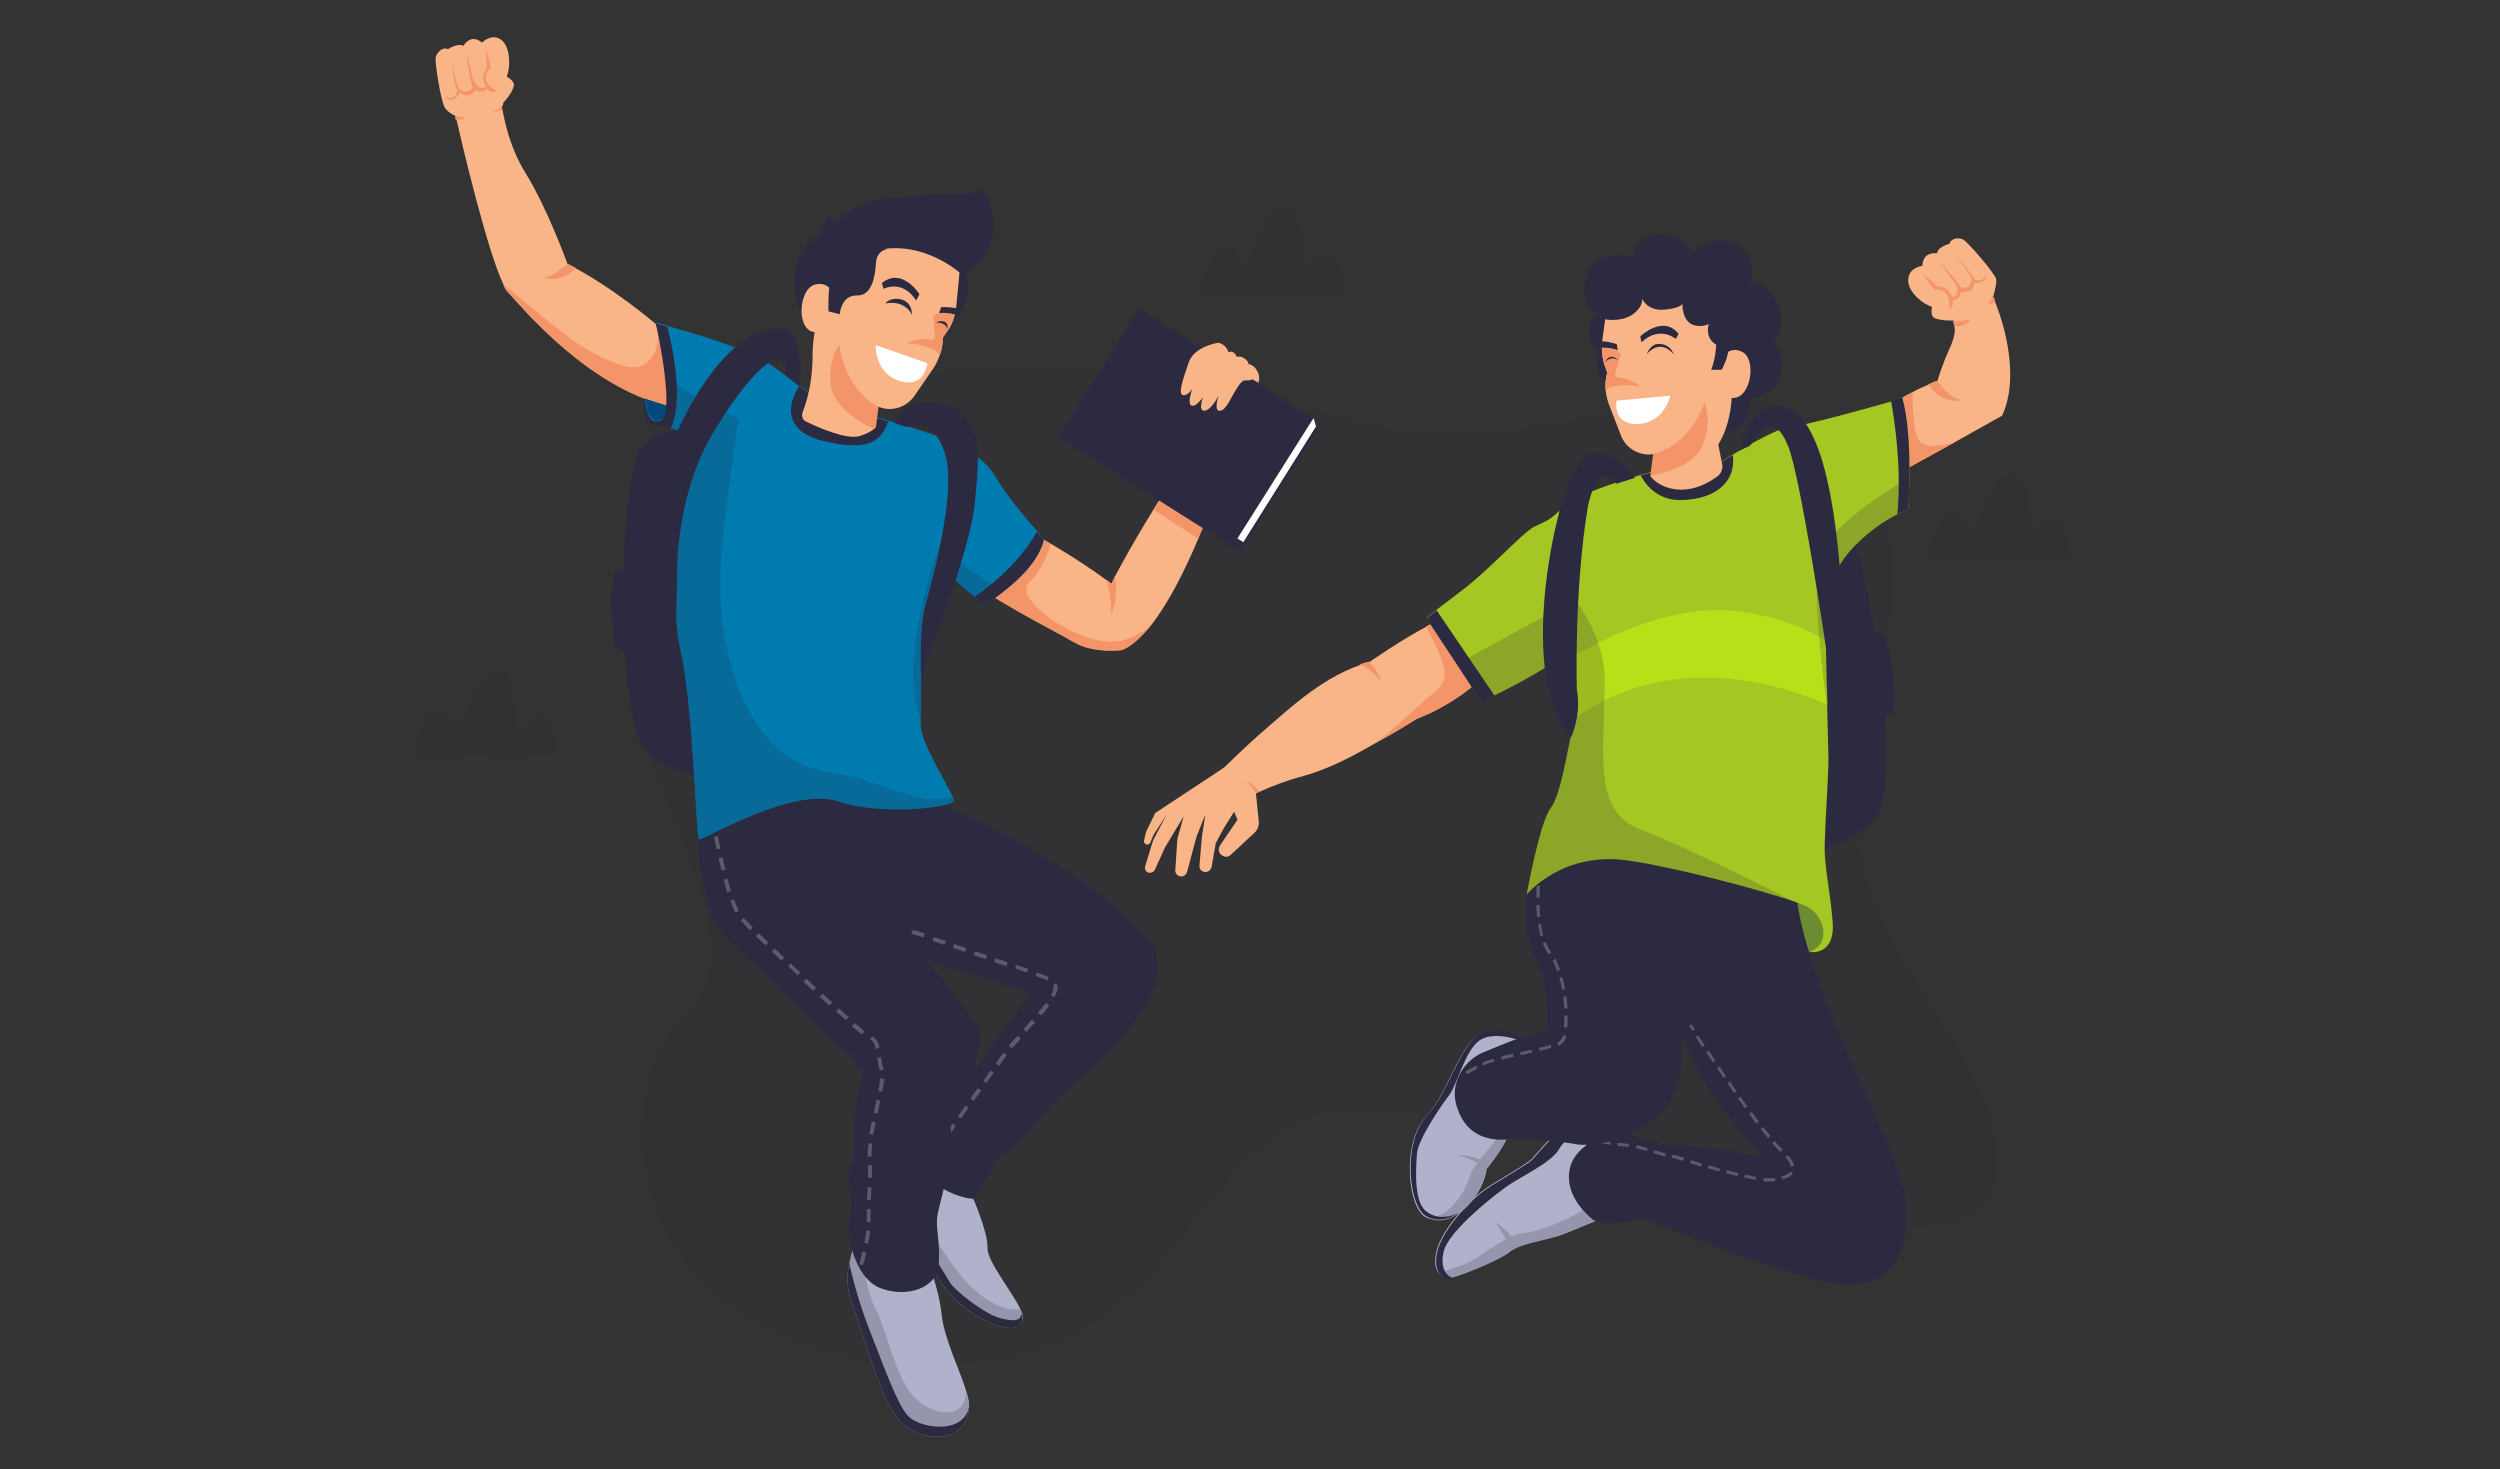 <?xml version="1.0" encoding="utf-8"?>
<!-- Generator: Adobe Illustrator 22.0.0, SVG Export Plug-In . SVG Version: 6.00 Build 0)  -->
<svg version="1.1" id="Layer_1" xmlns="http://www.w3.org/2000/svg" xmlns:xlink="http://www.w3.org/1999/xlink" x="0px" y="0px"
	 viewBox="0 0 599 352" style="enable-background:new 0 0 599 352;" xml:space="preserve">
<rect x="0" y="0" width="599" height="352" fill="#333333" stroke="none"/>
<style type="text/css">
	.st0{opacity:0.1;fill:#2C2A40;enable-background:new    ;}
	.st1{fill:#F9B587;}
	.st2{fill:#F39568;}
	.st3{fill:#2C2A40;}
	.st4{fill:#B0B1CA;}
	.st5{opacity:0.2;fill:#2C2A40;enable-background:new    ;}
	.st6{fill:#6C8C31;}
	.st7{fill:none;}
	.st8{fill:#5B5B6C;}
	.st9{fill:#A5C723;}
	.st10{fill:#B8E019;}
	.st11{fill:#FFFFFF;}
	.st12{fill:#00497B;}
	.st13{fill:#007BB0;}
</style>
<path class="st0" d="M452.1,124.2c-8.5-32.8-39.3-30.7-68.4-24.7c-15.7,3.3-37.7,7.8-60.7,1.1c-49.4-14.4-106.2-18-134.2,0
	s-44.9,39.7-36.7,69.9c8.1,30.2,28.6,57.5,11.1,73.7s-17.1,77.6,54.6,82.4c71.7,4.8,64.5-64,111.9-60.9
	c47.3,3.2,144.5,49.8,148.7,16c4.1-33.7-48.6-57.9-29.7-113.9C452.5,156.8,456,139.1,452.1,124.2z"/>
<g>
	<path class="st0" d="M287.3,70.5c0,0,1.8-11.8,7-11.3c1.4,0.1,2.4,1.6,3,3.1c0.4,0.9,1.8,0.8,2.1-0.1c1.3-4.8,4.1-12.1,8.5-12.1
		c4.4,0,4.6,8.4,4.3,13.4c-0.1,0.8,0.9,1.1,1.4,0.5c1.2-1.7,2.9-3.4,5-2.9c4.1,0.9,3,9.3,3,9.3L287.3,70.5L287.3,70.5z"/>
	<path class="st0" d="M98.7,181.1c0,0,1.8-11.8,7-11.3c1.4,0.1,2.4,1.6,3,3.1c0.4,0.9,1.8,0.8,2.1-0.1c1.3-4.8,4.1-12.1,8.5-12.1
		c4.4,0,4.6,8.4,4.3,13.4c-0.1,0.8,0.9,1.1,1.4,0.5c1.2-1.7,2.9-3.4,5-2.9c4.1,0.9,3,9.3,3,9.3L98.7,181.1L98.7,181.1z"/>
	<path class="st0" d="M461.5,134.1c0,0,1.8-11.8,7-11.3c1.4,0.1,2.4,1.6,3,3.1c0.4,0.9,1.8,0.8,2.1-0.1c1.3-4.8,4.1-12.1,8.5-12.1
		c4.4,0,4.6,8.4,4.3,13.4c-0.1,0.8,0.9,1.1,1.4,0.5c1.2-1.7,2.9-3.4,5-2.9c4.1,0.9,3,9.3,3,9.3L461.5,134.1L461.5,134.1z"/>
</g>
<g>
	<g>
		<g>
			<path class="st1" d="M352.6,164.6c0,0-5.4,4.7-13.1,7.6c0,0-4.4,2.8-10.2,6l0,0c-6.7,3.9-11.9,6.3-16.9,7.7
				c-4.1,1.1-7.8,2.5-10.6,3.8c-0.4,0.2-0.7,0.3-0.9,0.5l0,0c-2.7,1.2-4.4,2.2-4.4,2.2l-3.5-8.2c0,0,6.3-6.2,10-9.3
				c4.6-3.9,13-12.1,22.7-15.5l0,0c0.8-0.3,1.5-0.5,2.3-0.7c0,0,7.9-5.5,13.7-8.5c1.9-1,3.6-1.7,4.6-1.9
				C346.3,148.2,355.5,156.7,352.6,164.6z"/>
			<path class="st2" d="M330.9,163.2c0,0-3.3-3.7-5.2-4l0,0c0.8-0.3,1.5-0.5,2.3-0.7C328,158.6,330.6,161.2,330.9,163.2z"/>
			<path class="st2" d="M352.6,164.6c0,0-5.4,4.7-13.1,7.6c0,0-4.4,2.8-10.2,6c4-2.8,10.2-8.9,15-12.9c3.3-2.8,1.5-6.4,0.1-9.7
				c-0.6-1.4-2-3.9-2.6-5.4c0-0.1-0.1-0.1-0.2-0.1c1.9-1,3.6-1.7,4.6-1.9C346.3,148.2,355.5,156.7,352.6,164.6z"/>
		</g>
		<path class="st1" d="M300.6,187l1,9.8c0.1,1-0.3,2.1-1,2.7l-5.7,5.3c-0.7,0.7-1.7,0.6-2.4-0.1l0,0c-0.6-0.6-0.6-1.4-0.2-2.1
			l4.2-6.2l-0.8-1.9l-2.4,3.8l-2,3.7l-1,5.7c-0.2,0.8-0.9,1.4-1.8,1.2l0,0c-0.8-0.2-1.2-0.8-1.1-1.6l0.6-7l0.8-5.1l-2.1,5.2
			l-2.3,8.6c-0.2,0.6-0.7,0.9-1.2,1l0,0c-0.8,0.1-1.7-0.6-1.6-1.5l0.5-7.5l1.5-5.4l-4.5,7.5l-2.4,5.3c-0.3,0.6-0.9,0.8-1.5,0.7l0,0
			c-0.7-0.2-1-0.9-0.8-1.6l1.9-6.2l3.2-6.1l-3.1,4.8l-0.8,1.9c-0.2,0.4-0.7,0.6-1,0.4l0,0c-0.4-0.2-0.6-0.6-0.5-0.8l0.5-2.2l2.2-4.5
			l16.5-10.9C293,184.1,295.9,183.2,300.6,187z"/>
		<path class="st2" d="M301.6,189.7c-0.4,0.2-0.5,0.2-0.8,0.4l0,0c0,0-0.3-1.3-2.3-2.9C298.7,187.1,300.2,187.6,301.6,189.7z"/>
	</g>
	<path class="st3" d="M453.5,170.2c-0.4,0.7-1,1.1-1.9,1.4c0.7,10,0.4,18.6-1.1,22.4c-4.6,12-44.1,17.8-53.6,9.1
		c-9.5-8.7-14.6-65.9-1.9-74.9c9.5-6.8,29.6-7.8,39.1-7.9c4-0.1,7.6,2.4,9.1,6c2.4,5.9,4.5,15.4,6.1,25.3c0.6,0,1.1,0.1,1.8,0.3
		C453.1,152.7,454.5,168.4,453.5,170.2z"/>
	<g>
		<path class="st4" d="M381,288.2c0.4,1.4,0.9,2.8,2,4.1c0,0-4.1,1.7-8,3.3c-2.9,1.2-7.8,1.9-10.9,3.1c-0.8,0.3-1.4,0.7-2,1
			c-0.1,0.1-0.3,0.2-0.4,0.3c-1.7,1.6-10.8,5.4-13.7,6.1c-0.3,0.1-0.5,0.1-0.7,0.1c-0.8,0-2.1-0.4-2.8-1.5l0,0
			c-0.7-1-0.9-2.7-0.2-5.4c0.7-2.5,2.8-5.7,5-8.3c2.6-3.2,5.7-5.8,9.3-7.9c3.3-2,7.5-4.5,8.4-5.4c2.6-2.9,5-6.2,8.7-7.6
			c0.9-0.4,2.2-0.5,3.4-0.5c4,0.1,8.7,1.7,8.7,1.7S379,279.7,381,288.2z"/>
		<path class="st3" d="M379.3,269.7c-1.8,1.3-4.6,3.6-5.8,5.7c-1.8,3.1-8.8,6.4-11.8,8.4s-14.7,11.1-15.8,16.1c-1,4.3,1,6,2.3,6.4
			c-0.3,0.1-0.5,0.1-0.7,0.1c-1.6,0-4.5-1.3-3-7c0.7-2.5,2.8-5.7,5-8.3c2.6-3.2,5.7-5.8,9.3-7.9c3.3-2,7.5-4.5,8.4-5.4
			c2.6-2.9,5-6.2,8.7-7.6C376.7,269.7,377.9,269.7,379.3,269.7z"/>
		<path class="st5" d="M383,292.5c0,0-4.1,1.7-8,3.3c-2.9,1.2-7.8,1.9-10.9,3.1c-0.8,0.3-1.4,0.7-2,1c-0.1,0.1-0.3,0.2-0.4,0.3
			c-1.7,1.6-10.8,5.4-13.7,6.1c-0.3,0.1-0.5,0.1-0.7,0.1c-0.8,0-2.1-0.4-2.8-1.5l0,0c0,0,5.9-1.3,9-3.3c2-1.3,4.7-3.3,7.3-4.7
			c-0.6-1.1-1.4-2.5-2.7-4.3c0.1,0.1,2.2,1.6,4.1,3.7c1-0.5,2-0.8,2.8-0.8c3-0.3,12.6-3.5,16-7.1C381.4,289.6,382.1,291,383,292.5z"
			/>
	</g>
	<g>
		<path class="st4" d="M360.7,261.1c-0.1,4.6,0.9,8.5,0.8,10.1c-0.3,2.9-5.3,8.9-5.3,8.9c-0.4,3.4-3,8.1-6.6,10.6l0,0c0,0,0,0-0.1,0
			l-0.1,0.1c-2.1,1.4-4.4,2.1-6.9,1.2c-0.3-0.1-0.6-0.2-0.8-0.3c-4.5-2.2-5.9-17.9,0-24.2c5.7-6.1,8.2-18.6,13.9-20
			c5.7-1.4,8.7,1.1,8.7,1.1c-0.2,0.2-0.3,0.5-0.5,0.7C361.5,253.3,360.8,257.5,360.7,261.1z"/>
		<path class="st3" d="M364.4,248.5c-0.2,0.2-0.3,0.5-0.5,0.7c-0.6-0.2-5.9-2.1-9.3,0c-3.5,2.3-5.5,10.7-7.3,13.1
			c-1.9,2.4-7.6,10.8-7.8,14.1c-0.2,3.3-0.9,11.6,2.3,13.9c3,2.3,6.6,0.9,7.7,0.3c-2.4,1.6-5,2.2-7.6,0.9c-4.5-2.2-5.9-17.9,0-24.2
			c5.7-6.1,8.2-18.6,13.9-20C361.4,246.1,364.4,248.5,364.4,248.5z"/>
		<path class="st5" d="M361.4,271.2c-0.3,2.7-4.5,7.9-5.2,8.8l-0.1,0.1l0,0c-0.4,3.4-3,8.1-6.6,10.6l0,0c0,0,0,0-0.1,0l-0.1,0.1
			c-2.1,1.4-4.4,2.1-6.9,1.2c0.4-0.2,0.8-0.4,1.4-0.5c4.1-0.8,7.5-6.5,8.3-9.5c0.2-0.9,0.9-2.1,1.9-3.3c-1.4-0.8-3.2-1.7-4.7-1.7
			c0,0,1.9-0.7,5.3,0.8c2.1-2.6,4.7-5.5,5-6.7c0.5-2,0.8-10.1,0.8-10.1C360.6,265.8,361.6,269.6,361.4,271.2z"/>
	</g>
	<g>
		<path class="st1" d="M479.7,99.6l-11.6,6.5l-11.8,6.5c0,0-4.7-10.6-0.5-17.3c0,0,0.9-0.6,2.4-1.3c1-0.6,2.4-1.2,3.7-1.8
			c0.8-0.4,1.5-0.7,2.3-0.9c0,0,1.1-3.9,3.1-8.2c1-2.3,1.2-3.9,1-4.8c-0.1-0.8-0.4-1.2-0.4-1.2s6-3,9.5-6
			C477.6,70.9,485.1,88,479.7,99.6z"/>
		<path class="st2" d="M470.2,95.9c0,0-5,1.2-8.2-3.8c0.8-0.4,1.5-0.7,2.3-0.9C464.3,91.3,466.5,95.3,470.2,95.9z"/>
		<path class="st2" d="M468.1,106.1l-11.8,6.5c0,0-4.7-10.6-0.5-17.3c0,0,0.9-0.6,2.4-1.3c0,0,0.1,9,1.4,11.3
			C460.9,107.6,465,106.8,468.1,106.1z"/>
		<g>
			<path class="st1" d="M477.6,70.9c-1.4,1.6-7.5,5.9-8.4,6.3c-0.3,0.2-0.8,0-1.1-0.4c-0.4,0-3.1,0.1-4.6-0.6
				c-0.8-0.4-0.8-1.5-0.6-2.7c-2-0.5-5.8-3.5-5.7-6.4c0.1-3.1,3.4-3.4,3.4-3.4c0.1-3.6,3.5-3,3.5-3c0.2-1.6,3-2.3,3-2.3
				c0.3-1.3,2.2-1.6,3.3-1c1.1,0.6,7.6,8.1,7.9,9.5C478.4,68.5,477.6,70.9,477.6,70.9z"/>
			<path class="st2" d="M467.8,71.9c0.5,1.8-1,2.1-1,2.1c0.3-0.2,0.3-1,0.2-1.7c0,0,0-0.5-0.2-1l0,0c-0.2-0.6-0.6-1.3-1.3-1.6
				c-1.3-0.6-2-0.2-2-0.2l-2.7-3.7c1.4,0.8,3.3,2.8,3.3,2.8c2.4-0.1,3.3,1.7,3.6,2.6c0.5,0,1-0.3,1.2-0.9c0.4-1.3-0.5-2.5-0.5-2.5
				l-3.8-5c0,0,5.1,4.8,5.3,6.6C470,72,467.8,71.9,467.8,71.9z"/>
			<path class="st2" d="M468.4,61.2c0,0,3.3,4,3.8,5.1c0.5,1.2-0.3,2.4-1.1,2.6c-0.8,0.2-1.4-0.2-1.4-0.2V70c0,0,3.4,0.6,3.4-2.6
				C473,65.7,468.4,61.2,468.4,61.2z"/>
			<path class="st2" d="M472.8,66.6c0,0,0.8,0.8,1.8,0.5c0.9-0.3,1.2-0.9,0.9-1.6c0,0,0.6,0.6,0.1,1.4c-0.7,1.1-2.4,0.9-2.8,0.8
				V66.6z"/>
		</g>
		<path class="st2" d="M472.2,76.4c0,0-1,2-3.8,1.8c-0.1-0.8-0.4-1.2-0.4-1.2S470.3,77.1,472.2,76.4z"/>
	</g>
	<path class="st6" d="M433.5,228.2c0,0-3.4-7.4-2.8-11.8c0.7-4.2,6.4,2.4,7.2,4.2C438.6,222.4,437.5,227.4,433.5,228.2z"/>
	<path class="st3" d="M390.2,271.9c-3.4,1.5-7,2.4-9.9,2.4c3.1-2.3,6.8-3.1,6.8-3.1C388,271.4,389.1,271.5,390.2,271.9z"/>
	<g>
		<path class="st7" d="M403.5,248.5c-0.7,2.9,0.1,6.5-2,13.1c-1.5,4.5-6.1,8.1-11.3,10.3c4.6,1.3,9.5,2.4,9.5,2.4
			c8-0.3,23.1,3,23.1,3C408.6,264.1,403.5,248.5,403.5,248.5z"/>
		<path class="st3" d="M456.7,288.7c-0.7-13.5-22.8-47.8-26.3-73.9l-13.9-5c-1.9-0.6-1-0.2-3.2-0.8c0,0-32.9-17-47.6,5.4
			c0,0-1.9,7.9,2.6,16.3c1.9,3.5,3.3,14.2,1.9,16.4c0,0-1.9,0.2-5.8,1.5c-2.4,0.8-6.3,2.4-8.9,3.5c-3.2,1.3-5.7,4.1-6.6,7.5
			c-0.5,1.8-0.5,3.8,0.3,6c2.4,7.2,8.7,7.9,12.7,7.3c0,0,8.7,0,15.5,1.2c0.8,0.2,1.8,0.2,2.8,0.2c-1.9,1.4-3.6,3.3-4.1,5.8
			c-1.4,6.8,5.2,11.8,5.2,11.8s0.7,1.4,5.9,1.1c5.3-0.3,5.3-1.7,9.6,0c4.3,1.8,34.9,14.3,44.9,14.8
			C452,308.4,457.4,302.2,456.7,288.7z M399.6,274.3c0,0-4.9-1.1-9.5-2.4c5.1-2.2,9.8-5.8,11.3-10.3c2.2-6.6,1.3-10.2,2-13.1
			c0,0,5.1,15.5,19.3,28.8C422.7,277.3,407.6,274.1,399.6,274.3z"/>
		<g>
			<g>
				<path class="st8" d="M365.6,251.8c-0.5,0.1-0.9,0.2-1.4,0.3l0.2,0.7c0.5-0.1,0.9-0.2,1.4-0.3c0.5-0.1,0.9-0.2,1.4-0.3l-0.2-0.7
					C366.5,251.6,366.1,251.7,365.6,251.8z"/>
				<path class="st8" d="M351.1,256.7l0.4,0.7c0.8-0.5,1.7-0.9,2.5-1.4l-0.3-0.7C352.8,255.8,351.9,256.3,351.1,256.7z"/>
				<path class="st8" d="M359.7,253.2l0.2,0.7c0.8-0.2,1.8-0.5,2.8-0.7l-0.2-0.7C361.4,252.7,360.5,252.9,359.7,253.2z"/>
				<path class="st8" d="M374.8,241.6h0.8c-0.1-0.9-0.2-2-0.3-2.9l-0.7,0.1C374.6,239.7,374.7,240.6,374.8,241.6z"/>
				<path class="st8" d="M369,212.2h-0.8c-0.1,0.9-0.1,2-0.1,2.9h0.8C368.9,214.2,368.9,213.2,369,212.2z"/>
				<path class="st8" d="M374.3,237.1l0.7-0.1c-0.2-1-0.4-2-0.7-2.9l-0.7,0.2C373.9,235.2,374.1,236.1,374.3,237.1z"/>
				<path class="st8" d="M355.1,254.6l0.3,0.7c0.8-0.4,1.7-0.7,2.7-0.9l-0.2-0.7C356.9,253.9,356,254.3,355.1,254.6z"/>
				<path class="st8" d="M374,249.1c-0.2,0.3-0.5,0.5-0.9,0.8l0.3,0.7c0.6-0.3,1-0.6,1.2-0.9c0.3-0.4,0.5-0.8,0.7-1.5l-0.7-0.2
					C374.4,248.5,374.2,248.9,374,249.1z"/>
				<path class="st8" d="M373.8,232.4c-0.4-1-0.8-1.9-1.1-2.7l-0.7,0.4c0.4,0.8,0.8,1.7,1.1,2.6L373.8,232.4z"/>
				<path class="st8" d="M368.9,216.8h-0.8c0,1,0.1,2,0.2,2.9l0.8-0.1C368.9,218.8,368.9,217.8,368.9,216.8z"/>
				<path class="st8" d="M375.6,243.3h-0.8c0,0.1,0,0.2,0,0.3c0,0.9,0,1.8-0.1,2.5l0.8,0.1c0.1-0.8,0.1-1.7,0.1-2.6
					C375.6,243.6,375.6,243.4,375.6,243.3z"/>
				<path class="st8" d="M369.8,224.1c-0.3-0.8-0.5-1.8-0.6-2.8l-0.7,0.1c0.2,1,0.4,2,0.6,2.9L369.8,224.1z"/>
				<path class="st8" d="M370.3,225.7l-0.7,0.3c0.4,0.9,0.8,1.7,1.3,2.4c0.1,0.1,0.1,0.2,0.2,0.2l0.6-0.4c-0.1-0.1-0.1-0.2-0.2-0.3
					C371.1,227.3,370.7,226.6,370.3,225.7z"/>
				<path class="st8" d="M368.7,251.1l0.2,0.7c1.2-0.3,2.1-0.5,2.8-0.8l-0.2-0.7C370.8,250.6,369.8,250.8,368.7,251.1z"/>
			</g>
		</g>
		<g>
			<g>
				<path class="st8" d="M405.5,247c-0.5-0.8-0.8-1.2-0.8-1.2l0.6-0.4c0,0,0.3,0.5,0.8,1.2L405.5,247z"/>
			</g>
			<g>
				<path class="st8" d="M391.9,275.1c0.8,0.2,1.7,0.4,2.7,0.7l0.2-0.7c-1.1-0.3-2-0.6-2.7-0.7L391.9,275.1z"/>
				<path class="st8" d="M387.6,273.8l-0.1,0.7c0.8,0.1,1.3,0.2,1.9,0.2c0.2,0,0.5,0.1,0.8,0.1l0.1-0.7c-0.4-0.1-0.8-0.1-0.9-0.1
					C389,273.9,388.3,273.9,387.6,273.8z"/>
				<path class="st8" d="M396.2,276.3c0.8,0.2,1.8,0.5,2.7,0.8l0.2-0.7c-0.9-0.3-1.9-0.6-2.7-0.8L396.2,276.3z"/>
				
					<rect x="401.6" y="276.1" transform="matrix(0.27 -0.963 0.963 0.27 26.24 589.575)" class="st8" width="0.8" height="2.8"/>
				<path class="st8" d="M404.9,278.7c0.9,0.3,1.8,0.5,2.7,0.8l0.2-0.7c-0.9-0.3-1.8-0.5-2.7-0.8L404.9,278.7z"/>
				<path class="st8" d="M416.1,261.5c-0.6-0.8-1.1-1.5-1.6-2.4l-0.6,0.4c0.6,0.8,1,1.5,1.6,2.4L416.1,261.5z"/>
				<path class="st8" d="M429.9,279.3c-0.2-0.8-0.7-1.6-1.5-2.5l-0.6,0.5c0.8,0.8,1.2,1.6,1.3,2.3L429.9,279.3z"/>
				<path class="st8" d="M418.7,265.1c-0.6-0.8-1.1-1.5-1.7-2.3l-0.6,0.4c0.6,0.8,1.1,1.5,1.7,2.3L418.7,265.1z"/>
				<path class="st8" d="M383.1,273.5l-0.1,0.3c1,0.2,2,0.4,2.8,0.5l0.1-0.7c-0.4-0.1-0.8-0.2-1.3-0.2
					C384.2,273.4,383.7,273.4,383.1,273.5z"/>
				<path class="st8" d="M406.3,248.5c0.5,0.7,0.9,1.5,1.6,2.4l0.6-0.4c-0.6-0.8-1.1-1.7-1.6-2.4L406.3,248.5z"/>
				<path class="st8" d="M423.5,282.3c-0.3,0-0.6,0-0.9-0.1l-0.1,0.8c0.4,0,0.7,0.1,0.9,0.1c0.1,0,0.1,0,0.2,0
					c0.7,0,1.3-0.1,1.8-0.1l-0.1-0.8C424.7,282.3,424.1,282.3,423.5,282.3z"/>
				<path class="st8" d="M426.8,275.1c-0.5-0.5-1-1-1.6-1.7l-0.6,0.5c0.6,0.7,1.1,1.2,1.6,1.7c0.1,0.1,0.2,0.2,0.4,0.4l0.5-0.5
					C427.1,275.4,426.9,275.2,426.8,275.1z"/>
				<path class="st8" d="M424.2,272.2c-0.6-0.7-1.1-1.4-1.8-2.2l-0.6,0.5c0.7,0.8,1.2,1.5,1.8,2.2L424.2,272.2z"/>
				<path class="st8" d="M419.1,266.9c0.6,0.8,1.1,1.6,1.7,2.3l0.6-0.5c-0.6-0.7-1.1-1.5-1.7-2.3L419.1,266.9z"/>
				<path class="st8" d="M426.8,281.9l0.2,0.7c1.3-0.3,2.2-0.8,2.6-1.5l-0.6-0.4C428.6,281.2,427.9,281.6,426.8,281.9z"/>
				<path class="st8" d="M409.2,279.9c0.9,0.3,1.9,0.5,2.7,0.8l0.2-0.7c-0.8-0.3-1.8-0.5-2.7-0.8L409.2,279.9z"/>
				<path class="st8" d="M417.9,282.1c1,0.3,2,0.5,2.8,0.6l0.1-0.7c-0.8-0.1-1.7-0.4-2.7-0.6L417.9,282.1z"/>
				<path class="st8" d="M411.4,255.9c0.6,0.8,1,1.5,1.6,2.4l0.6-0.4c-0.6-0.8-1.1-1.6-1.6-2.4L411.4,255.9z"/>
				<path class="st8" d="M411,254.1c-0.6-0.8-1.1-1.6-1.6-2.4l-0.6,0.4c0.5,0.8,1,1.5,1.6,2.4L411,254.1z"/>
				<path class="st8" d="M413.6,281.1c0.9,0.3,1.9,0.5,2.7,0.7l0.2-0.7c-0.8-0.2-1.8-0.5-2.7-0.7L413.6,281.1z"/>
			</g>
		</g>
	</g>
	<path class="st3" d="M390.2,271.9c-3.4,1.5-7,2.4-9.9,2.4c3.1-2.3,6.8-3.1,6.8-3.1C388,271.4,389.1,271.5,390.2,271.9z"/>
	<g>
		<path class="st9" d="M457.5,114.4c-0.1,4.5-0.3,7.7-0.3,7.7c-0.8,0.3-1.7,0.7-2.6,1.1c-6.1,3.1-13.8,9.6-15.6,16.2
			c-0.8,2.6-1,8-1.2,14.2c-0.1,5-0.1,10.4,0,15.2c0,0.3,0,0.5,0,0.8c0.1,6,0.3,10.9,0.3,12.3c0,3.9-0.8,15.4-0.9,20.3
			c-0.2,5,1.2,10.3,1.9,18.6c0.7,8.4-5.5,7.3-5.5,7.3c5.9-2.4,2.8-9.5-0.9-11c-0.6-0.2-1.2-0.5-2-0.8l0,0c-9-3.2-29.9-8.6-40.5-10.1
			c-15.8-2.4-24.4,8.1-24.4,8.1s3.1-17.2,5.7-20.6c2.6-3.4,4.1-14.6,5.3-19.2c0.2-0.7,0.2-1.4,0.3-2.3c0.2-4.1-0.8-10.7-1.3-14.1
			c-0.2-1.3-0.4-2.2-0.4-2.2c-1.6,2.6-12,8.1-17.3,10.7c-1.9,0.9-3.1,1.5-3.1,1.5l-4.4-6.7l-8.8-13.3c0,0,0.6-0.6,2.4-2
			c1.3-1,3.2-2.4,5.9-4.5c6.7-5,14.6-13.9,17.5-15.4c2.9-1.4,3.4-1.2,7.3-5c2.7-2.6,12.5-5.7,18.2-7.4c2.4-0.7,4.1-1.1,4.1-1.1
			c7.5,2.3,13.1-0.8,13.1-0.8s2.1-1.3,4.9-3c4.5-2.7,11-6.4,13.7-6.6c3.4-0.3,18-4.3,24.2-6.1c1.7-0.5,2.7-0.8,2.7-0.8
			C457.3,100.8,457.6,108.6,457.5,114.4z"/>
		<g>
			<path class="st3" d="M403.3,119.8c-6.7,0.4-9.5-4.6-10.2-5.9c2.4-0.7,4.1-1.1,4.1-1.1c7.5,2.3,13.1-0.8,13.1-0.8s2.1-1.3,4.9-3
				C416,115.7,410.8,119.5,403.3,119.8z"/>
			<path class="st3" d="M358.1,166.7c-1.9,0.9-3.1,1.5-3.1,1.5l-13.2-20c0,0,0.6-0.6,2.4-2L358.1,166.7z"/>
			<path class="st3" d="M457.2,122.1c-0.8,0.3-1.7,0.7-2.6,1.1c1.1-11.2-0.7-22.6-1.5-27.1c1.7-0.5,2.7-0.8,2.7-0.8
				C458.5,105,457.2,122.1,457.2,122.1z"/>
		</g>
		<path class="st10" d="M437.8,168.8c-10.8-4.7-37.3-13.3-60.7,3.4c0.2-4.1-0.8-10.7-1.3-14.1c3.6-2.3,20.5-12.4,36.8-11.9
			c11.2,0.4,20,4.4,25.2,7.4C437.7,158.7,437.7,164,437.8,168.8z"/>
	</g>
	<g>
		<path class="st3" d="M385.4,75.4c0,0-4.3-0.9-4.8,4.1c-0.5,4.2,5,5.8,5,5.8S387.3,78.2,385.4,75.4z"/>
		<path class="st3" d="M387.5,82.7c0,0-4.3-0.9-4.8,4.1c-0.5,4.2,5,5.8,5,5.8S389.3,85.3,387.5,82.7z"/>
		<path class="st3" d="M384.6,76.5c0,0-6.9-2.6-4.5-10.2c2.4-7.5,11.2-4.5,11.2-4.5s0.3-5.3,6.2-5.6c5.8-0.3,8,4.4,8,4.4
			s4-4,8.9-2.7c4.8,1.2,6.5,7.1,5,9.8c0,0,3.1-0.6,5.4,3c2.4,3.6,2.9,8.9,0,10.8c0,0,3.5,3.8,1.6,9c-1.9,5.1-7,5-7,5
			s0.9,6.7-5.6,8.3s-5.8-4.1-5.8-4.1S396.7,73.5,384.6,76.5z"/>
		<g>
			<path class="st1" d="M411.7,106.5l0.9,4.6c0.3,1.1-0.2,2.4-1.2,3.1c-8.3,6-14.7,1.9-16-0.2c1-0.9,18.8-17.9,19.1-27.4
				C414.6,86.7,416.7,98.5,411.7,106.5z"/>
			<path class="st1" d="M385.1,89.3c-0.4,1.3-0.5,2.7-0.4,4.1c0.1,1.2,0.4,2.4,0.8,3.5l2.9,7.5c1.1,2.8,3.9,4.6,6.9,4.5
				c3.5-0.2,8-0.9,12.1-3.6c7.5-5,7.5-16.5,7.5-16.5s-0.7-11.7-10.3-16.1c-9.7-4.4-19.6,0.8-19.6,0.8l-1.1,8.2
				c-0.1,0.5-0.1,0.9-0.1,1.4c0,1.5,0.2,3.1,0.7,4.5L385.1,89.3z"/>
			<path class="st3" d="M393,80.6c0,0,5.5-5.3,9.2-0.6l-0.7,1.2c0,0-3.8-3.3-8.2,0.8L393,80.6z"/>
			<path class="st2" d="M385.1,89.3c-0.4,1.3-0.5,2.7-0.4,4.1c1.1-0.8,3.5-1.5,8.3-0.8c0,0-2.5-2.1-5.1-2.1c-0.7,0-1.1-0.7-0.9-1.3
				l1.4-4.3c0,0-0.5-0.8-1.6-1.2c-0.7-0.2-2-0.5-3-0.6c0,1.5,0.2,3.1,0.7,4.5L385.1,89.3z"/>
			<path class="st3" d="M384.1,81.8c1.9,0.1,3.3,0.7,3.3,0.7l0.2,1.4c-1.3-0.5-2.4-0.6-3.5-0.6c-0.5,0-0.9-0.4-0.8-0.8l0,0
				C383.2,82,383.6,81.7,384.1,81.8z"/>
			<path class="st11" d="M387.3,96l12.9-1.2c0,0-1.5,7-8.4,6.8C386.4,101.5,387.3,96,387.3,96z"/>
			<path class="st2" d="M396.1,108.7c0,0,8-1,12.3-12.2c0,0,2,4.1-0.4,10.1c-2.4,5.9-12.6,7.4-12.6,7.4L396.1,108.7z"/>
			<path class="st1" d="M411.6,86.9c0,0,2.4-4.6,6-2.5s1.6,12.7-3.6,10.7C408.8,93.1,411.6,86.9,411.6,86.9z"/>
		</g>
		<path class="st3" d="M394.6,84.8c0,0,0.8-2.4,2.8-2.4c3,0,3.6,2.5,3.6,2.5S398.1,80.9,394.6,84.8z"/>
		<path class="st3" d="M387.8,86.4c0,0-2.1-2.4-3.3,0.6C384.5,86.8,385.9,85,387.8,86.4z"/>
		<path class="st3" d="M384.6,76.5c0,0,3.5,0.8,6.5-1.1c2.9-2.1,2.3-3.9,2.3-3.9s1.2,3,5.2,2.7c4.1-0.3,4.5-1.4,4.5-1.4
			s-0.2,4.5,3.1,5.2c3.3,0.7,5.3-2,5.3-2s-14.6-12.8-19.6-9.4C386.9,70,382.6,71.8,384.6,76.5z"/>
		<path class="st3" d="M409.8,76.6c0,0-2,3.9,1.4,6c0,0-0.1,3.3-1.2,6h2.5c0,0,1.9-3.3,1.7-6.1S414,75.4,409.8,76.6z"/>
	</g>
	<path class="st2" d="M477.6,70.9c0,0-0.6,1.5-1.4,2.1c0,0,1.4-0.1,1.9-0.8L477.6,70.9z"/>
	<path class="st9" d="M349.5,290.8C349.6,290.7,349.6,290.7,349.5,290.8L349.5,290.8C349.6,290.7,349.6,290.7,349.5,290.8z"/>
	<path class="st5" d="M430.6,216.4c-9-3.2-29.9-8.6-40.5-10.1c-15.8-2.4-24.4,8.1-24.4,8.1s3.1-17.2,5.7-20.6
		c2.6-3.4,4.1-14.6,5.3-19.2c0.2-0.7,0.2-1.4,0.3-2.3c0.2-4.1-0.8-10.7-1.3-14.1c-0.2-1.3-0.4-2.2-0.4-2.2
		c-1.6,2.6-12,8.1-17.3,10.7c-1.9,0.9-3.1,1.5-3.1,1.5l-4.4-6.7l-0.6-2.9c0,0,11.6-6.3,27.5-14.9c0,0,7.2,9,7.1,19.5
		c-0.2,18.7-2.8,31.3,8.7,35.6C404.3,203,429.1,215.6,430.6,216.4z"/>
	<path class="st5" d="M457.5,114.4c-0.1,4.5-0.3,7.7-0.3,7.7c-0.8,0.3-1.7,0.7-2.6,1.1c-6.1,3.1-13.8,9.6-15.6,16.2
		c-0.8,2.6-1,8-1.2,14.2c-0.1,5-0.1,10.4,0,15.2c0,0.3,0,0.5,0,0.8c0,0-4.1-28-1.8-36.2C438.3,125.3,457.1,114.6,457.5,114.4z"/>
	<path class="st3" d="M380.5,121.1c-3.4,20.2-2.7,44-2.7,44c1.2,6.3-1.4,11.6-1.4,11.6c-12.9-13.9-4.1-55.6,0.8-64
		c5.9-10.4,14.5,1.8,14.5,1.8l-4.4,1.4c0,0-1.5-2.2-3.4-1.7C381.9,114.6,380.5,121.1,380.5,121.1z"/>
	<path class="st3" d="M417,107.8c0,0,1.3-10.2,8.8-10.5c11.8-0.4,14.7,30.5,15.6,47.3s-3.7,20.1-3.7,20.1l-0.2-9.5
		c0,0-6.1-41.2-9.1-48.4c-3.3-7.9-6.1-4.1-9.1,0l-2.6,1.2"/>
</g>
<g>
	<g>
		<path class="st1" d="M159.6,97.2c-19-4.9-33.9-22.9-37.9-27.2c-0.4-0.4-0.8-1-1.1-1.9l0,0c-3.8-7.8-9.9-33.5-11.2-39.4
			c-0.1-0.4-0.2-0.7-0.2-0.9c0-0.2-0.1-0.3-0.1-0.3l10.8-4.7c0,0,0.8,10.4,6.1,18.8c5.2,8.4,10,21.7,10,21.7
			c10.2,5,21.1,14.3,21.1,14.3C162.8,89.5,159.6,97.2,159.6,97.2z"/>
		<path class="st2" d="M159.6,97.2c-19-4.9-33.9-22.9-37.9-27.2c-0.4-0.4-0.8-1-1.1-1.9c0.2,0.2,14.3,12.2,19.6,15.4
			c5.4,3.1,11.4,5.8,14.3,3.8c3-2.1,3.8-6,2.6-9.6C162.8,89.5,159.6,97.2,159.6,97.2z"/>
		<g>
			<path class="st1" d="M109.8,28.1c2.1-0.1,9.3-2,10.3-2.4c0.3-0.2,0.5-0.6,0.5-1.1c0.3-0.3,2.2-2.4,2.5-4c0.3-0.8-0.7-1.6-1.7-2.3
				c0.9-1.8,1-6.7-1.1-8.6c-2.4-2-4.8,0.5-4.8,0.5c-2.8-2.3-4.5,0.8-4.5,0.8c-1.3-0.8-3.7,0.8-3.7,0.8c-1.2-0.7-2.5,0.7-2.9,1.8
				c-0.3,1.2,1.3,11.1,2.2,12.2C107.3,27.1,109.8,28.1,109.8,28.1z"/>
			<path class="st2" d="M116.7,21.2c1,1.5,2.3,0.5,2.3,0.5c-0.4,0.1-0.9-0.5-1.4-0.9c0,0-0.4-0.3-0.7-0.8l0,0
				c-0.4-0.6-0.7-1.2-0.4-2.1c0.4-1.4,1.1-1.6,1.1-1.6l-1-4.4c-0.3,1.6,0.1,4.3,0.1,4.3c-1.6,1.8-0.8,3.6-0.3,4.4
				c-0.4,0.4-0.8,0.6-1.4,0.4c-1.2-0.6-1.7-2.1-1.7-2.1l-1.4-6c0,0,0.4,7,1.7,8.3C115.3,22.9,116.7,21.2,116.7,21.2z"/>
			<path class="st2" d="M108.3,14.8c0,0,0.9,5.1,1.5,6.1c0.6,1.1,2,1.3,2.7,0.8c0.8-0.6,0.8-1.2,0.8-1.2l0.9,0.8
				c0,0-1.8,2.9-4.2,0.8C108.6,21.2,108.3,14.8,108.3,14.8z"/>
			<path class="st2" d="M109.5,21.5c0,0,0.1,1.1-0.8,1.7s-1.5,0.3-1.9-0.3c0,0,0.1,0.8,1,1c1.3,0.2,2.2-1.2,2.4-1.7L109.5,21.5z"/>
		</g>
		<path class="st2" d="M111.6,28.1c0,0-0.9,0.8-2.4,0.7c-0.1-0.4-0.2-0.7-0.2-0.9C109.1,27.8,110.2,28.1,111.6,28.1z"/>
		<path class="st2" d="M120.2,25.4c0,0-1.1,1.1-2.2,1.4c0,0,1.3,0.1,2.3-0.6L120.2,25.4z"/>
		<path class="st2" d="M136.1,63.2c0,0-3.7,3-5.7,3.4c0,0,4.1,1.4,7.6-2.4L136.1,63.2z"/>
	</g>
	<path class="st3" d="M147.6,155.3c0.5,0.7,1.2,0.9,2.1,1.1c0.7,10,2,18.5,4,22.1c6.1,11.2,46,12,54.3,2.2s6.1-67.2-7.7-74.5
		c-10.4-5.5-30.3-4-39.8-2.9c-4,0.5-7.3,3.3-8.3,7.2c-1.6,6.2-2.5,15.7-2.8,25.9c-0.6,0.1-1.1,0.3-1.7,0.6
		C145.8,137.9,146.5,153.6,147.6,155.3z"/>
	<path class="st1" d="M297.2,99.6c0,0-3,11.3-7.8,23.8c-0.8,1.9-1.5,3.8-2.3,5.7c-3.3,7.8-7.2,15.5-11.3,20.7
		c-2.3,2.8-4.5,4.9-6.9,5.9c0,0-6.8,0.9-11.5-1.9c-4.7-2.8-23.3-12-25.5-15.9c0,0,7.2-10.1,13.9-11c0,0,2.5,1.3,6,3.4
		c3.9,2.3,8.9,5.4,13.3,8.7c0.5,0.3,0.8,0.7,1.2,0.9c0,0,0.4-0.7,0.9-1.9c1.6-3,5-9.2,9.1-15.8c0.8-1.4,1.8-2.8,2.7-4.2
		c0.2-0.3,0.4-0.7,0.7-0.9c7.3-10.9,8.3-18.8,8.3-18.8S295.2,97.5,297.2,99.6z"/>
	<path class="st2" d="M289.4,123.4c-0.8,1.9-1.5,3.8-2.3,5.7l-10.6-6.9c0.8-1.4,1.8-2.8,2.7-4.2L289.4,123.4z"/>
	<path class="st2" d="M275.7,149.9c-2.3,2.8-4.5,4.9-6.9,5.9c0,0-6.8,0.9-11.5-1.9c-4.7-2.8-23.3-12-25.5-15.9c0,0,7.2-10.1,13.9-11
		c0,0,2.5,1.3,6,3.4c-0.4,1.4-2.1,6.5-5,9c-3.4,2.9,4.5,9.5,11.4,12.4C265,154.7,269.8,154.6,275.7,149.9z"/>
	<path class="st2" d="M266,147.6c0.8-3.2-0.9-8.7-0.9-8.7c0.5,0.3,0.8,0.7,1.2,0.9c0,0,0.4-0.7,0.9-1.9C268,145,266,147.6,266,147.6
		z"/>
	<path class="st4" d="M234.4,315.5c-6.3-3.7-8.6-7.3-12.3-13.6c-2.3-3.8-4.3-6.9-5.7-8.9c-0.9-1.3-1-3.1-0.3-4.5
		c0.1-0.1,0.1-0.2,0.2-0.4c1.5-2.8,4-6.8,6.1-6.9l2.4,1.3l8.3,4.5c0,0,3.7,8.4,3.5,12c-0.1,3.2,6,10.6,7.9,14.7
		c0.2,0.4,0.3,0.7,0.4,0.9c0.1,0.2,0.1,0.4,0.1,0.6C245.5,319,240.7,319.2,234.4,315.5z"/>
	<path class="st3" d="M234.4,315.5c-6.3-3.7-8.6-7.3-12.3-13.6c-2.3-3.8-4.3-6.9-5.7-8.9c-0.9-1.3-1-3.1-0.3-4.5
		c0.1-0.1,0.1-0.2,0.2-0.4c0.4,1.5,1.3,4.8,3.5,7.3c2.8,3.3,7.1,10.8,8,12.2c1,1.4,8,7.5,12.5,8.4c3.6,0.8,4.2,0,4.5-1.2
		c0.1,0.2,0.1,0.4,0.1,0.6C245.5,319,240.7,319.2,234.4,315.5z"/>
	<path class="st5" d="M234.4,315.5c-6.3-3.7-8.6-7.3-12.3-13.6c-2.3-3.8-4.3-6.9-5.7-8.9c-0.9-1.3-1-3.1-0.3-4.5
		c0.1-0.1,0.1-0.2,0.2-0.4c1.5-2.8,4-6.8,6.1-6.9l2.4,1.3c0,0-4.7,4.2-3.2,8.9c1.5,4.7,6.5,11.7,9.1,14.8c2.5,3,8.2,8.2,13.8,7.5
		c0.2,0.4,0.3,0.7,0.4,0.9c0.1,0.2,0.1,0.4,0.1,0.6C245.5,319,240.7,319.2,234.4,315.5z"/>
	<path class="st4" d="M232.2,337.1c-0.2,4.2-3.1,8-9.7,7c-7.4-1.2-9.5-7.4-11.2-11.2c-1.7-3.8-5.8-17-7.6-22.1
		c-0.9-2.8-0.7-5.9-0.2-8.2c0.4-1.9,0.8-3.2,0.8-3.2l2.6,0.4l15.2,2.3c0,0,2.8,6,3.5,12.8c0.6,5.8,4.4,13.4,5.9,18.4l0,0
		c0.3,0.8,0.5,1.6,0.6,2.3C232.2,336,232.2,336.6,232.2,337.1z"/>
	<path class="st5" d="M232.2,337.1c-0.2,4.2-3.1,8-9.7,7c-7.4-1.2-9.5-7.4-11.2-11.2c-1.7-3.8-5.8-17-7.6-22.1
		c-0.9-2.8-0.7-5.9-0.2-8.2c0.4-1.9,0.8-3.2,0.8-3.2l2.6,0.4c-0.3,2.6,0.8,10.1,3,14c2.6,5,4.5,15.9,9,20.8
		c4.5,4.9,12.7,5.7,12.5-1.3c0.3,0.8,0.5,1.6,0.6,2.3C232.2,336,232.2,336.6,232.2,337.1z"/>
	<path class="st3" d="M232.2,337.1c-0.2,4.2-3.1,8-9.7,7c-7.4-1.2-9.5-7.4-11.2-11.2c-1.7-3.8-5.8-17-7.6-22.1
		c-0.9-2.8-0.7-5.9-0.2-8.2c0.4,2.4,2.4,9.8,4.7,15.7c3.8,9.7,6.8,18.2,9.4,21C220.2,342.1,230.7,344,232.2,337.1z"/>
	<path class="st12" d="M154.5,95.5l5.9,1.9c0,0-1,4.2-2.7,4.2S154,100.7,154.5,95.5z"/>
	<g>
		<path class="st7" d="M234.4,246.2c1.1,2.9,0.1,5.8-1.2,10.6c5.1-7.3,13.6-19,13.6-19l-24.7-7.6C222.1,230.2,233.2,243,234.4,246.2
			z"/>
		<path class="st3" d="M276.9,227.9c-0.3-1.1-0.8-2.2-1.7-3c-2.5-2.9-10.1-10.7-25.3-19.8c-19.3-11.5-22.9-10.6-32.6-17.7
			c0,0-33-3.7-46.5,9.4c-0.1,0.1-0.3,0.3-0.4,0.4c-1.2,1.2-2.3,2.6-3.1,4.2c0,0,0,17.1,6.8,23.4c6.8,6.2,28,28.4,30,28.1
			c0,0,0.2,3.4,2.7,3.6c0,0-3.5,14-2.1,20.1c0,0-2.2,5.1-1.1,8.7c1.1,3.7-0.3,7.3-0.3,9.5c0,2.3,1.9,12.1,8.1,14
			c6.1,2.1,13-0.2,13.5-5.6c0.5-5.4-0.8-8.9-0.3-11.9c0.1-0.8,0.7-3.2,1.5-6.4c2.3,1.4,5.8,2.4,7.1,2.3c1.6-0.3,4.9-9.6,7-10.3
			c2.1-0.7,9.3-9.6,14.5-14.7C259.7,257.4,280.6,241.9,276.9,227.9z M222.1,230.2l24.7,7.6c0,0-8.5,11.7-13.6,19
			c1.3-4.8,2.4-7.8,1.2-10.6C233.2,243,222.1,230.2,222.1,230.2z"/>
		<g>
			<g>
				<path class="st8" d="M171.7,198.1l-0.9,0.2c-0.1-0.6-0.2-0.9-0.2-1.2c0.1-0.1,0.3-0.3,0.4-0.4l0.5-0.1
					C171.5,196.6,171.6,197.2,171.7,198.1z"/>
			</g>
			<g>
				<path class="st8" d="M172,200.3l-0.9,0.2c0.2,1,0.4,2.1,0.6,3l0.9-0.2C172.4,202.3,172.2,201.2,172,200.3z M173.1,205.4
					l-0.9,0.2c0.2,1,0.5,2.1,0.7,3l0.9-0.2C173.6,207.5,173.4,206.4,173.1,205.4z M174.3,210.5l-0.9,0.3c0.3,1,0.6,2.1,0.8,3
					l0.9-0.3C174.9,212.6,174.6,211.5,174.3,210.5z M175.8,215.5l-0.8,0.3c0.4,1.1,0.8,2.1,1.2,2.9l0.8-0.5
					C176.7,217.5,176.2,216.5,175.8,215.5z M178.2,219.9l-0.7,0.7c0.5,0.5,1.2,1.2,2.2,2.3l0.7-0.7
					C179.3,221.1,178.6,220.4,178.2,219.9z M181.8,223.6l-0.7,0.7c0.7,0.7,1.4,1.4,2.3,2.2l0.7-0.7
					C183.3,225,182.5,224.2,181.8,223.6z M185.6,227.3l-0.7,0.7c0.8,0.7,1.5,1.4,2.3,2.2l0.7-0.7
					C187.1,228.7,186.4,227.9,185.6,227.3z M189.5,230.8l-0.7,0.7c0.8,0.7,1.5,1.4,2.3,2.2l0.7-0.7
					C190.9,232.2,190.1,231.6,189.5,230.8z M193.2,234.5l-0.7,0.7c0.8,0.8,1.5,1.4,2.3,2.2l0.7-0.7
					C194.8,235.9,194,235.2,193.2,234.5z M197.1,238.1l-0.7,0.7c0.8,0.8,1.5,1.4,2.3,2.1l0.7-0.7
					C198.6,239.5,197.9,238.7,197.1,238.1z M201,241.6l-0.7,0.7c0.8,0.8,1.6,1.4,2.4,2.1l0.7-0.8C202.5,243.1,201.7,242.3,201,241.6
					z M204.8,245.1l-0.7,0.8c0.9,0.8,1.8,1.5,2.4,2l0.6-0.8C206.6,246.6,205.8,245.9,204.8,245.1z M208.9,248.3l-0.4,0.8
					c0.7,0.3,1.1,0.9,1.3,2.2l0.9-0.2C210.6,250.1,210.1,248.8,208.9,248.3z M211.1,253.3l-0.9,0.1c0.1,0.9,0.3,2.1,0.6,3.1l0.9-0.3
					C211.3,255.2,211.2,254.1,211.1,253.3z M210.9,258.4c-0.1,0.8-0.2,1.8-0.4,3l0.9,0.2c0.2-1.3,0.4-2.3,0.5-3.1L210.9,258.4z
					 M210,263.5c-0.2,0.8-0.3,1.6-0.5,2.4l-0.1,0.7l0.9,0.2l0.1-0.7c0.2-0.8,0.4-1.6,0.5-2.4L210,263.5z M208.9,268.7
					c-0.3,1.2-0.5,2.2-0.6,3l0.9,0.2c0.2-0.8,0.4-1.9,0.6-3L208.9,268.7z M209,274l-0.9-0.1c-0.1,1-0.2,2-0.2,2.7c0,0.2,0,0.3,0,0.5
					h0.9c0-0.1,0-0.3,0-0.4C208.8,275.9,208.9,275,209,274z M208.9,279.2h-0.9c0,0.6,0,1,0,1.6c0,0.5,0,0.9,0,1.4h0.9
					c0-0.5,0-1,0-1.5C209,280.2,209,279.6,208.9,279.2z M207.9,284.4c0,0.6-0.1,1.1-0.1,1.7c0,0.5-0.1,0.9-0.1,1.4l0.9,0.1
					c0-0.5,0.1-0.9,0.1-1.4c0-0.6,0.1-1.1,0.1-1.7L207.9,284.4z M208.6,292.2c0-0.5,0-0.9,0-1.5c0-0.4,0-0.7,0-1h-0.9
					c0,0.4,0,0.8,0,1c0,0.6,0,1,0,1.6c0,0.2,0,0.3,0,0.5h0.9C208.6,292.6,208.6,292.4,208.6,292.2z M207.6,294.8
					c-0.1,0.8-0.3,1.9-0.5,3l0.9,0.2c0.2-1.1,0.4-2.2,0.5-3.1L207.6,294.8z M206.6,299.9c-0.2,0.9-0.5,2-0.7,3l0.9,0.2
					c0.3-1,0.5-2.1,0.8-3L206.6,299.9z"/>
			</g>
		</g>
		<g>
			<path class="st8" d="M218.4,223.7c0,0,1.1,0.4,2.9,0.9l0.3-0.9c-1.8-0.7-2.9-0.9-2.9-0.9L218.4,223.7z"/>
			<path class="st8" d="M226.6,225.5c-1-0.4-2.1-0.7-2.9-1l-0.3,0.9c0.8,0.3,1.9,0.7,2.9,1L226.6,225.5z"/>
			<polygon class="st8" points="232.5,263.2 233.3,263.8 235.1,261.3 234.3,260.7 			"/>
			
				<rect x="229.3" y="266.1" transform="matrix(0.575 -0.818 0.818 0.575 -119.98 302.006)" class="st8" width="3.1" height="0.9"/>
			<path class="st8" d="M227.8,269.8c0,0.6,0,1,0.1,1.6l1.1-1.6l-0.8-0.6L227.8,269.8z"/>
			<path class="st8" d="M231.5,227.2c-1-0.4-2-0.7-2.9-1l-0.3,0.9c0.9,0.3,1.9,0.7,2.9,1L231.5,227.2z"/>
			<path class="st8" d="M246.4,232.2c-0.9-0.3-1.9-0.7-2.9-1l-0.3,0.8c1,0.4,2,0.8,2.9,1L246.4,232.2z"/>
			<path class="st8" d="M236.5,228.9c-0.9-0.4-2-0.7-2.9-1l-0.3,0.9c0.9,0.4,2,0.7,2.9,1L236.5,228.9z"/>
			<path class="st8" d="M245.2,246.6l0.7,0.7c0.7-0.7,1.3-1.5,2.1-2.3l-0.8-0.7C246.6,245.1,245.8,245.9,245.2,246.6z"/>
			<path class="st8" d="M248.7,242.7l0.8,0.6c0.8-0.9,1.4-1.7,1.9-2.4l-0.8-0.6C250,241,249.4,241.8,248.7,242.7z"/>
			<path class="st8" d="M251.3,234.1c-0.7-0.3-1.7-0.7-2.9-1.1l-0.3,0.8c1.2,0.5,2.2,0.8,2.9,1.1L251.3,234.1z"/>
			<path class="st8" d="M253.2,235.6l-0.8,0.3c0,0.1,0.1,0.3,0.1,0.5c0,0.6-0.3,1.2-0.7,2.1l0.8,0.5c0.6-1,0.8-1.9,0.8-2.5
				C253.3,236.2,253.3,235.9,253.2,235.6z"/>
			<polygon class="st8" points="235.6,259 236.3,259.5 238.1,257 237.3,256.5 			"/>
			<path class="st8" d="M241.7,250.5l0.8,0.7c0.6-0.7,1.1-1.3,2.1-2.3l-0.7-0.7C242.9,249.1,242.2,249.9,241.7,250.5z"/>
			<path class="st8" d="M240.1,252.6l-1.5,2.2l0.8,0.6l1.5-2.2c0.1-0.1,0.2-0.3,0.3-0.4l-0.8-0.6
				C240.3,252.3,240.2,252.4,240.1,252.6z"/>
			<path class="st8" d="M238.2,230.5c1,0.4,2,0.7,2.9,1l0.3-0.9c-0.9-0.4-1.9-0.7-2.9-1L238.2,230.5z"/>
		</g>
	</g>
	<path class="st13" d="M250.1,129.3c-1.1,4.9-5.8,9.4-9.5,12.3l0,0c-2.6,2.1-4.8,3.3-4.8,3.3l-2.3-1.9l-6.9-5.9c0,0,0,0-3.3,6.8
		c-3.3,6.8-2.4,24.2-2.7,29.2c-0.4,4.3,6.3,14.5,7.7,17.9c0.2,0.5,0.3,0.8,0.2,1c-0.6,1.4-17.1,3.6-27.8,0
		c-10.7-3.6-32.4,9.4-33.2,9.2c-0.8-0.3-1.3-31.9-4.6-46.1c-3.3-14.1,2.2-51.1,2.2-51.1l-4.4-1.4l-2-0.7c-5.8,0.3-4-6.6-4-6.6
		s0.2,7,3.8,5.2c1.6-0.8,1.5-5.6,0.9-10.6c-0.7-6.1-2.1-12.5-2.2-12.6c0.1,0,1.1,0.3,2.8,0.8c5.7,1.6,18.1,5.3,22.8,8.1
		c1.4,0.8,4.8,3.3,7.4,5.2c2,1.4,3.5,2.5,3.5,2.5c9.3,5.1,12.2,4.8,19.9,7.1c0.4,0.1,0.7,0.2,1,0.3c9.2,2.7,19.8,6,23.7,12.6
		c3,5.1,8.1,11,10.6,13.8C249.6,128.7,250.1,129.3,250.1,129.3z"/>
	<path class="st3" d="M160.6,102.8l-2-0.7c-5.8,0.3-4-6.6-4-6.6s0.2,7,3.8,5.2c1.6-0.8,1.5-5.6,0.9-10.6c-0.7-6.1-2.1-12.5-2.2-12.6
		c0.1,0,1.1,0.3,2.8,0.8C161.4,84,163.8,96.6,160.6,102.8z"/>
	<path class="st3" d="M250.1,129.3c-1.1,4.9-5.8,9.4-9.5,12.3l0,0c-2.6,2.1-4.8,3.3-4.8,3.3l-2.3-1.9c7.5-5.1,12.8-11.5,14.9-15.6
		C249.2,128.3,250.1,129.3,250.1,129.3z"/>
	<path class="st3" d="M212.8,101c-1.5,4-3.8,7.5-15.4,4.7c-13.1-3.2-5.9-13.2-5.9-13.2c2,1.4,2.2,1.6,2.2,1.6
		c9.3,5.1,9.5,4.1,17.1,6.3C211.2,100.5,212.5,100.9,212.8,101z"/>
	<path class="st5" d="M240.6,141.6c-2.6,2.1-4.8,3.3-4.8,3.3l-9-7.8c0,0,0,0-3.3,6.8c-3.3,6.8-2.4,24.2-2.7,29.2
		c-6.5-15.5,4.9-43.9,4.9-43.9C228.7,135.7,240.4,141.5,240.6,141.6z"/>
	<path class="st5" d="M228.4,192.2c-0.6,1.4-17.1,3.6-27.8,0c-10.7-3.6-32.4,9.4-33.2,9.2c-0.8-0.3-1.3-31.9-4.6-46.1
		c-3.3-14.1,2.2-51.1,2.2-51.1l-6.5-2.1c-5.8,0.3-4-6.6-4-6.6s0.2,7,3.8,5.2c1.6-0.8,1.5-5.6,0.9-10.6c0,0,11.3,8.1,17.8,10
		c0,0-1.8,11.6-3.6,26.8c-1.7,15.2-0.7,25.5,2.8,36.1c3.5,10.6,11.2,20.7,22,21.9c10.7,1.1,21.3,8.7,29.9,6.1
		C228.4,191.6,228.5,192,228.4,192.2z"/>
	<g>
		<path class="st3" d="M231.4,65.5L231.4,65.5c-0.3,0.3-0.5,0.4-0.5,0.4l-35.5,12.4c0,0-5.3-2.4-5-11.7c0.2-6.7,4.5-9.7,6.9-10.9
			c-0.3-0.3-0.6-0.6-0.8-0.8c-0.3-0.4,0-1,0.5-1s0.8,0,1.1,0.1c-0.1-0.5-0.2-0.8-0.2-1.3c0-0.6,0.6-0.8,0.9-0.6
			c0.8,0.5,1.2,0.8,1.5,1.3c0,0,0,0,0-0.1c3.5-3.5,8-5.6,12.9-5.8c2.6-0.2,5.9-0.4,9.1-0.8c6.2-0.7,11,0.5,12.8-1.4
			C235.7,45.1,243.3,57.9,231.4,65.5z"/>
		<path class="st3" d="M230.8,63.2c0,0,3.7,8.5-2.4,13.6C228.3,76.8,227.5,66.6,230.8,63.2z"/>
		<path class="st1" d="M209.6,102.6c-0.1,0.1-0.1,0.1-0.2,0.2c-0.8,0.6-1.8,1.2-3.5,1.7c-3.1,0.9-9.9-2.1-12.8-3.5
			c-0.8-0.4-1.1-1.3-0.8-2.2c1.7-4.4,2.4-9,2.4-13.8c0-7.2,2.9-13.9,2.9-13.9c-0.8,3.4,0.6,8.3,2.5,13.2
			C203.4,92.6,208.5,100.8,209.6,102.6z"/>
		<path class="st1" d="M225.9,80.9c0,1.4-0.2,2.8-0.7,4.1c-0.4,1.1-0.9,2.3-1.6,3.3L219,95c-1.8,2.4-4.9,3.6-7.8,2.7
			c-3.4-0.9-7.6-2.9-10.9-6.5c-6.2-6.8-3.4-18.1-3.4-18.1s3.5-11.3,14-13.3c10.6-2,19,5.5,19,5.5l-0.8,8.3c-0.1,0.5-0.1,0.9-0.2,1.4
			c-0.4,1.5-0.9,3-1.8,4.2L225.9,80.9z"/>
		<path class="st3" d="M220.3,70.5c0,0-4.1-6.6-9-2.7l0.4,1.4c0,0,4.5-2.4,7.8,2.8L220.3,70.5z"/>
		<path class="st2" d="M225.9,80.9c0,1.4-0.2,2.8-0.7,4.1c-0.9-1.1-3.1-2.4-7.9-2.8c0,0,3-1.4,5.5-0.8c0.7,0.2,1.3-0.4,1.2-1
			l-0.4-4.6c0,0,0.8-0.8,1.9-0.8c0.7,0,2.1,0,3.1,0.2c-0.4,1.5-0.9,3-1.8,4.2L225.9,80.9z"/>
		<path class="st3" d="M228.9,73.8c-1.8-0.3-3.4-0.2-3.4-0.2L225,75c1.4-0.1,2.5,0,3.6,0.3c0.5,0.1,0.9-0.1,1-0.6l0,0
			C229.6,74.3,229.3,73.9,228.9,73.8z"/>
		<path class="st11" d="M222.2,87l-12.4-4.3c0,0-0.3,7.3,6.6,8.8C221.7,92.6,222.2,87,222.2,87z"/>
		<path class="st2" d="M210.5,97.4l-0.6,4.9c-0.1,0.1-0.2,0.2-0.3,0.3c-0.1,0.1-0.1,0.1-0.2,0.2c-1.8-0.8-9.5-4.7-10.3-10.3
			c-0.5-3.6,0.2-6.2,0.9-7.9c0.6-1.3,1.1-2.1,1.1-2.1C202.9,94.5,210.5,97.4,210.5,97.4z"/>
		<path class="st1" d="M200.5,72.2c0,0-1.2-5.2-5.3-4s-4.6,12.1,0.9,11.4C201.7,78.9,200.5,72.2,200.5,72.2z"/>
		<path class="st3" d="M212.5,59.7c0,0-2.4,0.3-2.6,3.2s-0.8,8-4.6,7.9c-3.8-0.1-4.1,4.5-4.1,4.5l-2.7-0.7c0,0-0.3-8.2,1.5-11
			C201.7,60.8,209.4,56.8,212.5,59.7z"/>
		<path class="st3" d="M212.1,72.7c0,0,1.3-1.7,4-0.9c2.6,0.8,2.4,3.6,2.4,3.6S217,71.8,212.1,72.7z"/>
		<path class="st3" d="M224.3,77.3c0,0,0.9-0.6,2-0.2c1,0.4,0.7,1.8,0.7,1.8S226.8,77.2,224.3,77.3z"/>
	</g>
	<g>
		<g>
			
				<rect x="267.5" y="78.1" transform="matrix(0.534 -0.845 0.845 0.534 44.726 288.988)" class="st3" width="34.1" height="51.5"/>
			<polygon class="st3" points="315.5,103.2 297.3,132.1 253.7,104.6 255.6,104.4 314.7,100.2 315.3,102.2 315.3,102.2 			"/>
			<path class="st11" d="M315.3,102.2l-17.4,27.7c-0.6-0.4-0.4-0.2-1.3-0.8l-12-27.6l30.2-1.2L315.3,102.2z"/>
			
				<rect x="267.8" y="76.8" transform="matrix(0.534 -0.845 0.845 0.534 46.885 288.041)" class="st3" width="34.1" height="49.3"/>
		</g>
		<path class="st1" d="M301.1,88.7L301.1,88.7c-0.4-0.8-1.3-1.4-2-1.5c0-0.7-0.7-1.2-1.4-1.6c-0.5-0.2-0.9-0.2-1.4-0.1
			c-0.2-0.8-1-1.4-1.6-1.2c0,0-0.1,0-0.4,0.1c-0.1-0.6-0.4-0.9-0.4-0.9l0,0c-0.4-0.8-1.8-1.6-2.4-1.3c0,0-5.5,0.9-6.7,4.7
			c-1.3,3.8-2.9,8.1-1,7.8c0.6-0.1,1.2-0.6,1.8-1.4c-0.7,2.3-0.9,4.1,0.3,3.9c0.7-0.1,1.5-0.9,2.3-2c-0.6,2-0.7,3.3,0.5,3.2
			c1-0.1,2.4-1.8,3.3-3.7c-0.7,2.2-0.8,3.9,0.4,3.7c1.5-0.2,2.5-3.2,4.1-5.6c1.8-2.7,1.7-1.1,3.6-1.9l1.4,0.8
			C302.1,90.1,301.2,88.8,301.1,88.7z"/>
	</g>
	<path class="st3" d="M191.6,92.6c0,0,1.5-12.5-3.7-13.6c-10.1-2-21.3,12.9-27.3,28.5c-9.1,23.4,1.4,40.9,1.4,40.9l0.2-9
		c0,0-0.8-19.4,8.2-34.9c9-15.4,15.3-19.5,16.6-18.5c1.3,1,1.4,4.1,1.4,4.1L191.6,92.6z"/>
	<path class="st3" d="M214.5,101.5c0,0,3-7.8,12.7-4.3c8.5,3,7.5,12.1,6.3,23.9c-1.3,11.9-12.8,41.2-12.8,41.2s-0.5-10.4,0.8-16.5
		c0,0,7.9-26.1,5.1-36.4c-2.8-10.3-9.2-7.1-9.2-7.1L214.5,101.5z"/>
</g>
</svg>
